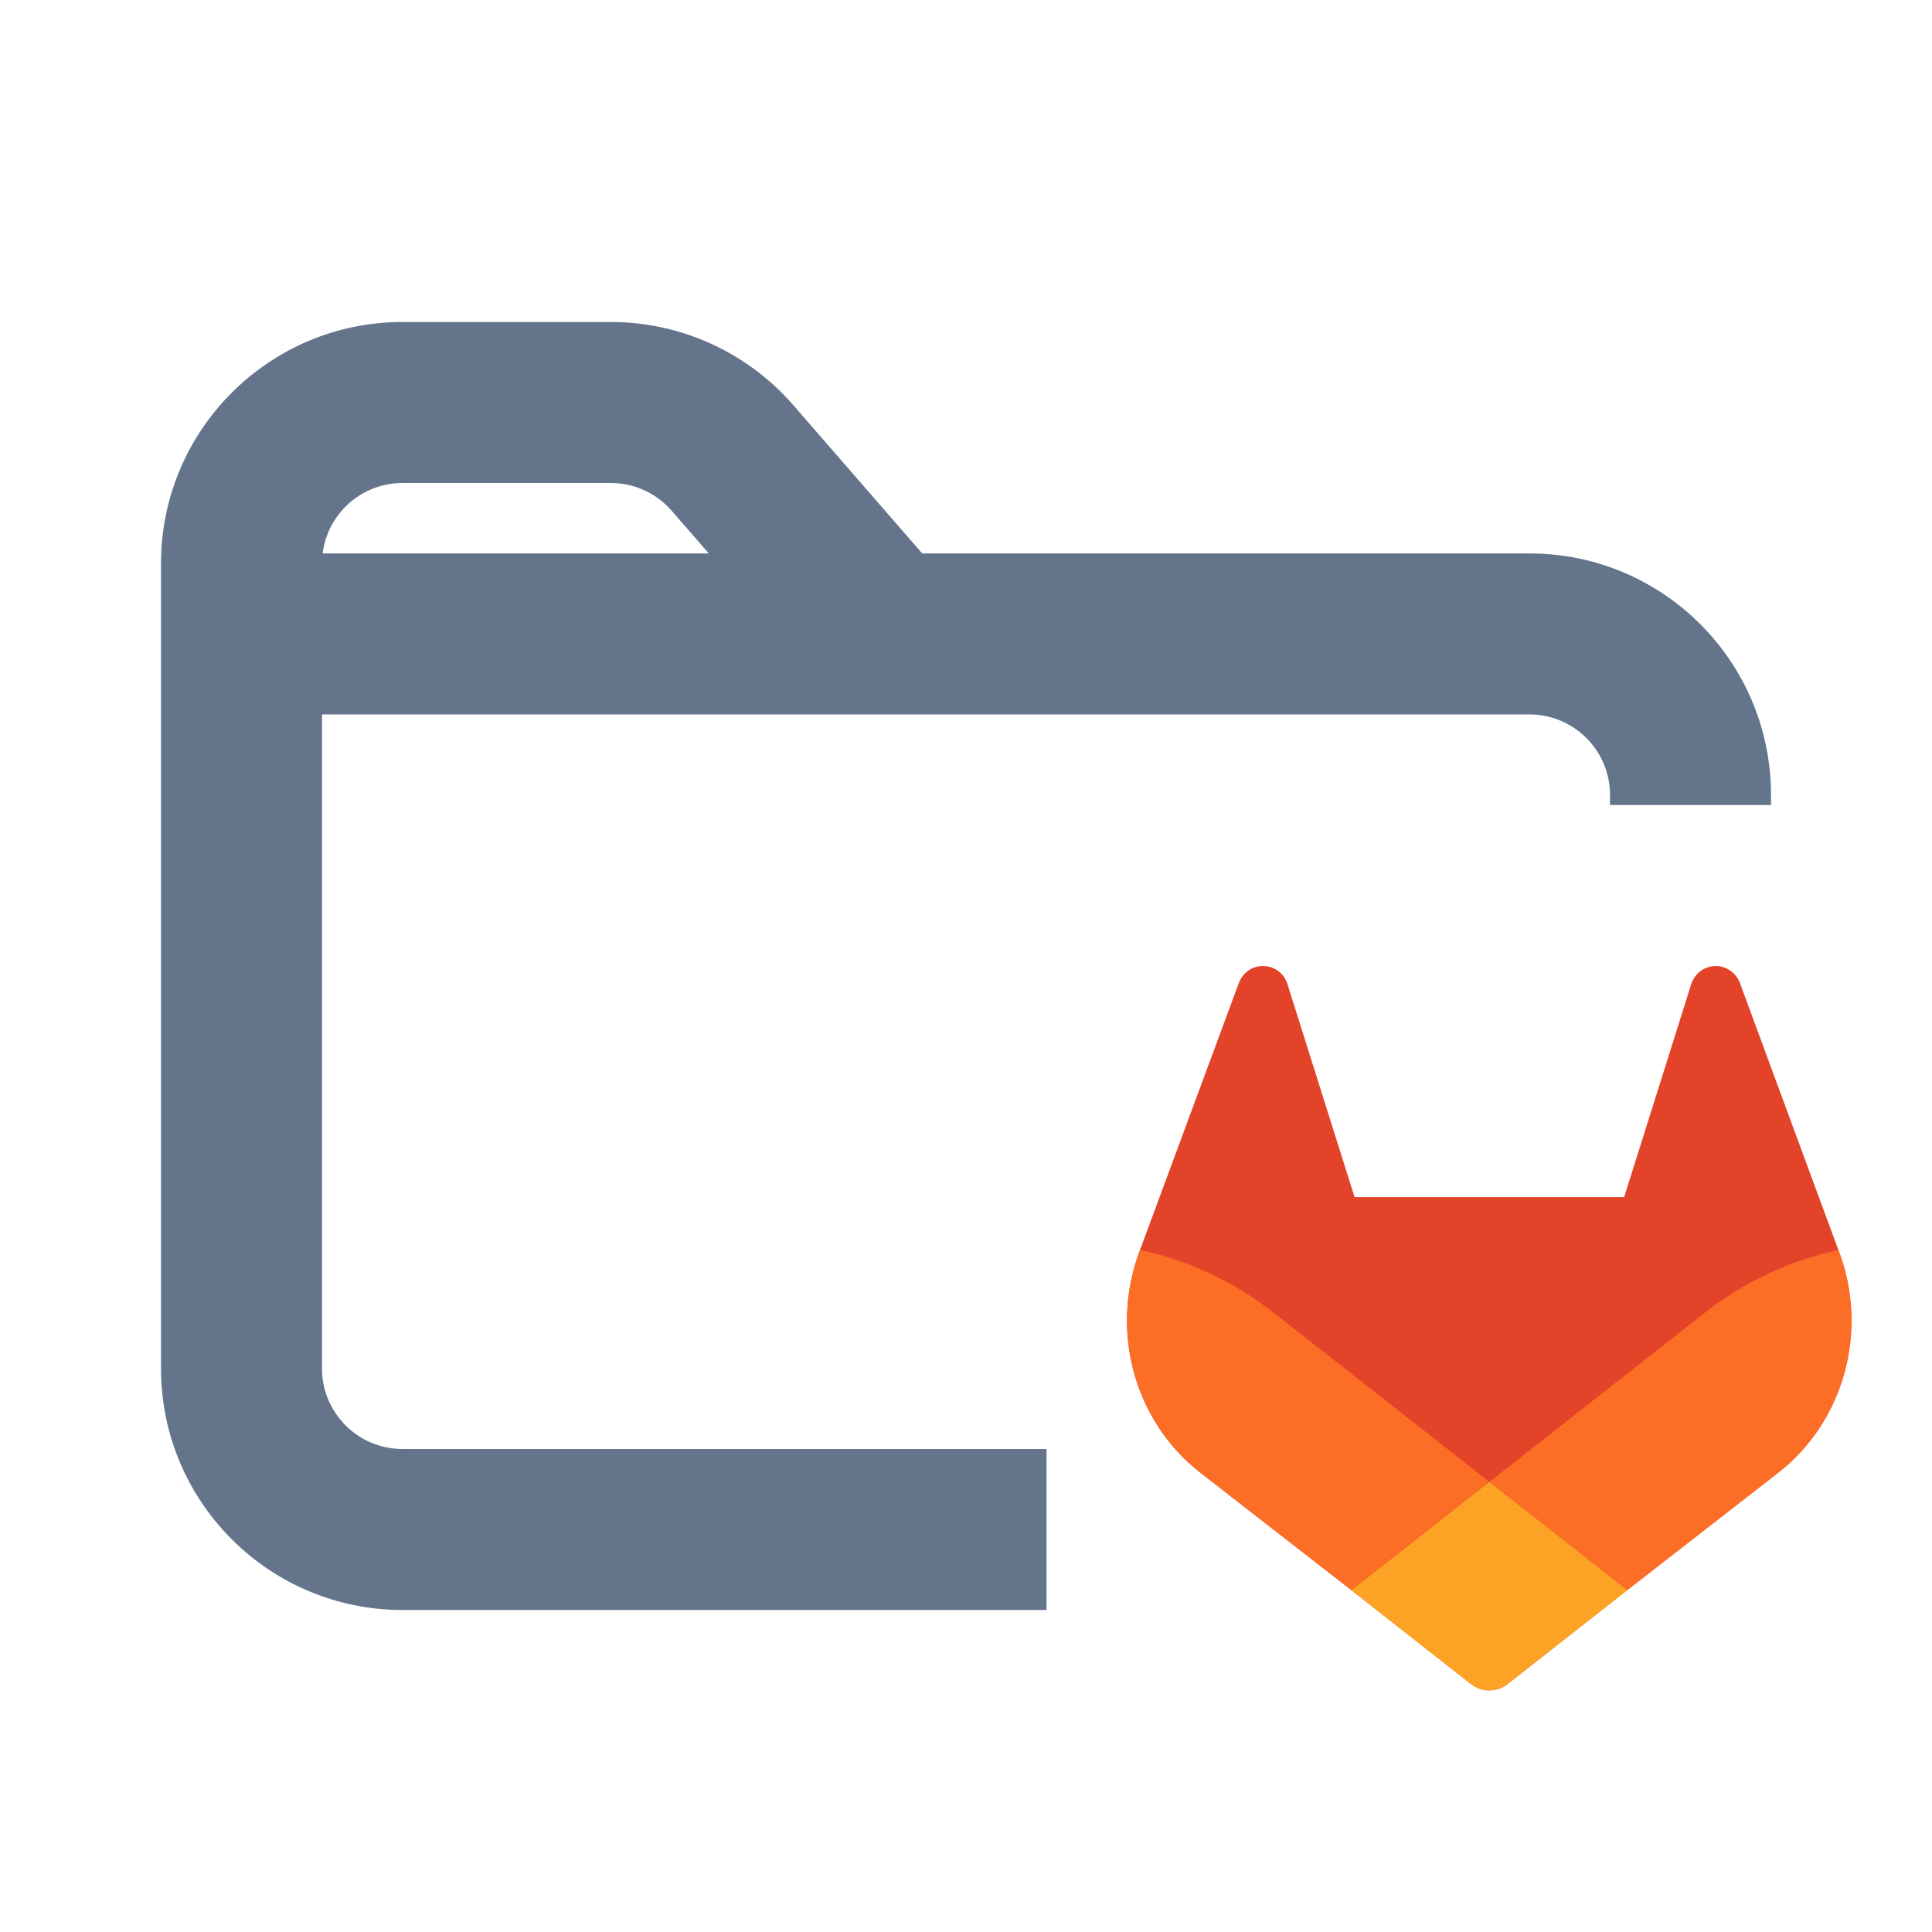 <svg width="24" height="24" viewBox="0 0 24 24" fill="none" xmlns="http://www.w3.org/2000/svg">
<path fill-rule="evenodd" clip-rule="evenodd" d="M5 4C3.343 4 2 5.343 2 7V7.875V17C2 18.657 3.343 20 5 20H13V18H5C4.448 18 4 17.552 4 17V8.875H7.5H11H19C19.552 8.875 20 9.323 20 9.875V10H22V9.875C22 8.218 20.657 6.875 19 6.875H11.456L9.853 5.031C9.283 4.376 8.457 4 7.589 4H5ZM8.343 6.344L8.805 6.875H7.5H4.008C4.069 6.382 4.49 6 5 6H7.589C7.878 6 8.153 6.125 8.343 6.344Z" fill="#64748B"/>
<path d="M22.85 15.562L22.837 15.528L21.613 12.209C21.588 12.144 21.544 12.089 21.486 12.052C21.43 12.015 21.363 11.997 21.296 12.001C21.229 12.005 21.165 12.03 21.112 12.073C21.059 12.117 21.021 12.177 21.003 12.244L20.176 14.871H16.827L15.999 12.244C15.982 12.176 15.944 12.116 15.891 12.072C15.838 12.029 15.774 12.004 15.706 12.001C15.639 11.997 15.573 12.014 15.516 12.051C15.459 12.089 15.415 12.144 15.39 12.209L14.162 15.527L14.15 15.56C13.974 16.038 13.952 16.563 14.088 17.056C14.224 17.548 14.511 17.981 14.905 18.289L14.909 18.293L14.92 18.301L16.786 19.752L17.709 20.477L18.272 20.918C18.338 20.97 18.418 20.998 18.5 20.998C18.583 20.998 18.663 20.97 18.729 20.918L19.291 20.477L20.215 19.752L22.092 18.292L22.097 18.288C22.49 17.98 22.776 17.547 22.911 17.056C23.047 16.564 23.026 16.04 22.85 15.562Z" fill="#E24329"/>
<path d="M22.85 15.562L22.837 15.528C22.241 15.656 21.678 15.918 21.19 16.297L18.5 18.409C19.416 19.129 20.214 19.754 20.214 19.754L22.091 18.294L22.096 18.29C22.489 17.982 22.776 17.549 22.912 17.057C23.048 16.565 23.026 16.04 22.85 15.562Z" fill="#FC6D26"/>
<path d="M16.786 19.754L17.709 20.479L18.272 20.92C18.338 20.972 18.418 21 18.5 21C18.583 21 18.663 20.972 18.729 20.92L19.291 20.479L20.215 19.754C20.215 19.754 19.416 19.127 18.5 18.409C17.584 19.127 16.786 19.754 16.786 19.754Z" fill="#FCA326"/>
<path d="M15.809 16.297C15.322 15.917 14.759 15.654 14.162 15.527L14.15 15.56C13.974 16.038 13.952 16.563 14.088 17.056C14.224 17.548 14.511 17.981 14.905 18.289L14.909 18.293L14.92 18.301L16.786 19.752C16.786 19.752 17.583 19.127 18.5 18.407L15.809 16.297Z" fill="#FC6D26"/>
</svg>
